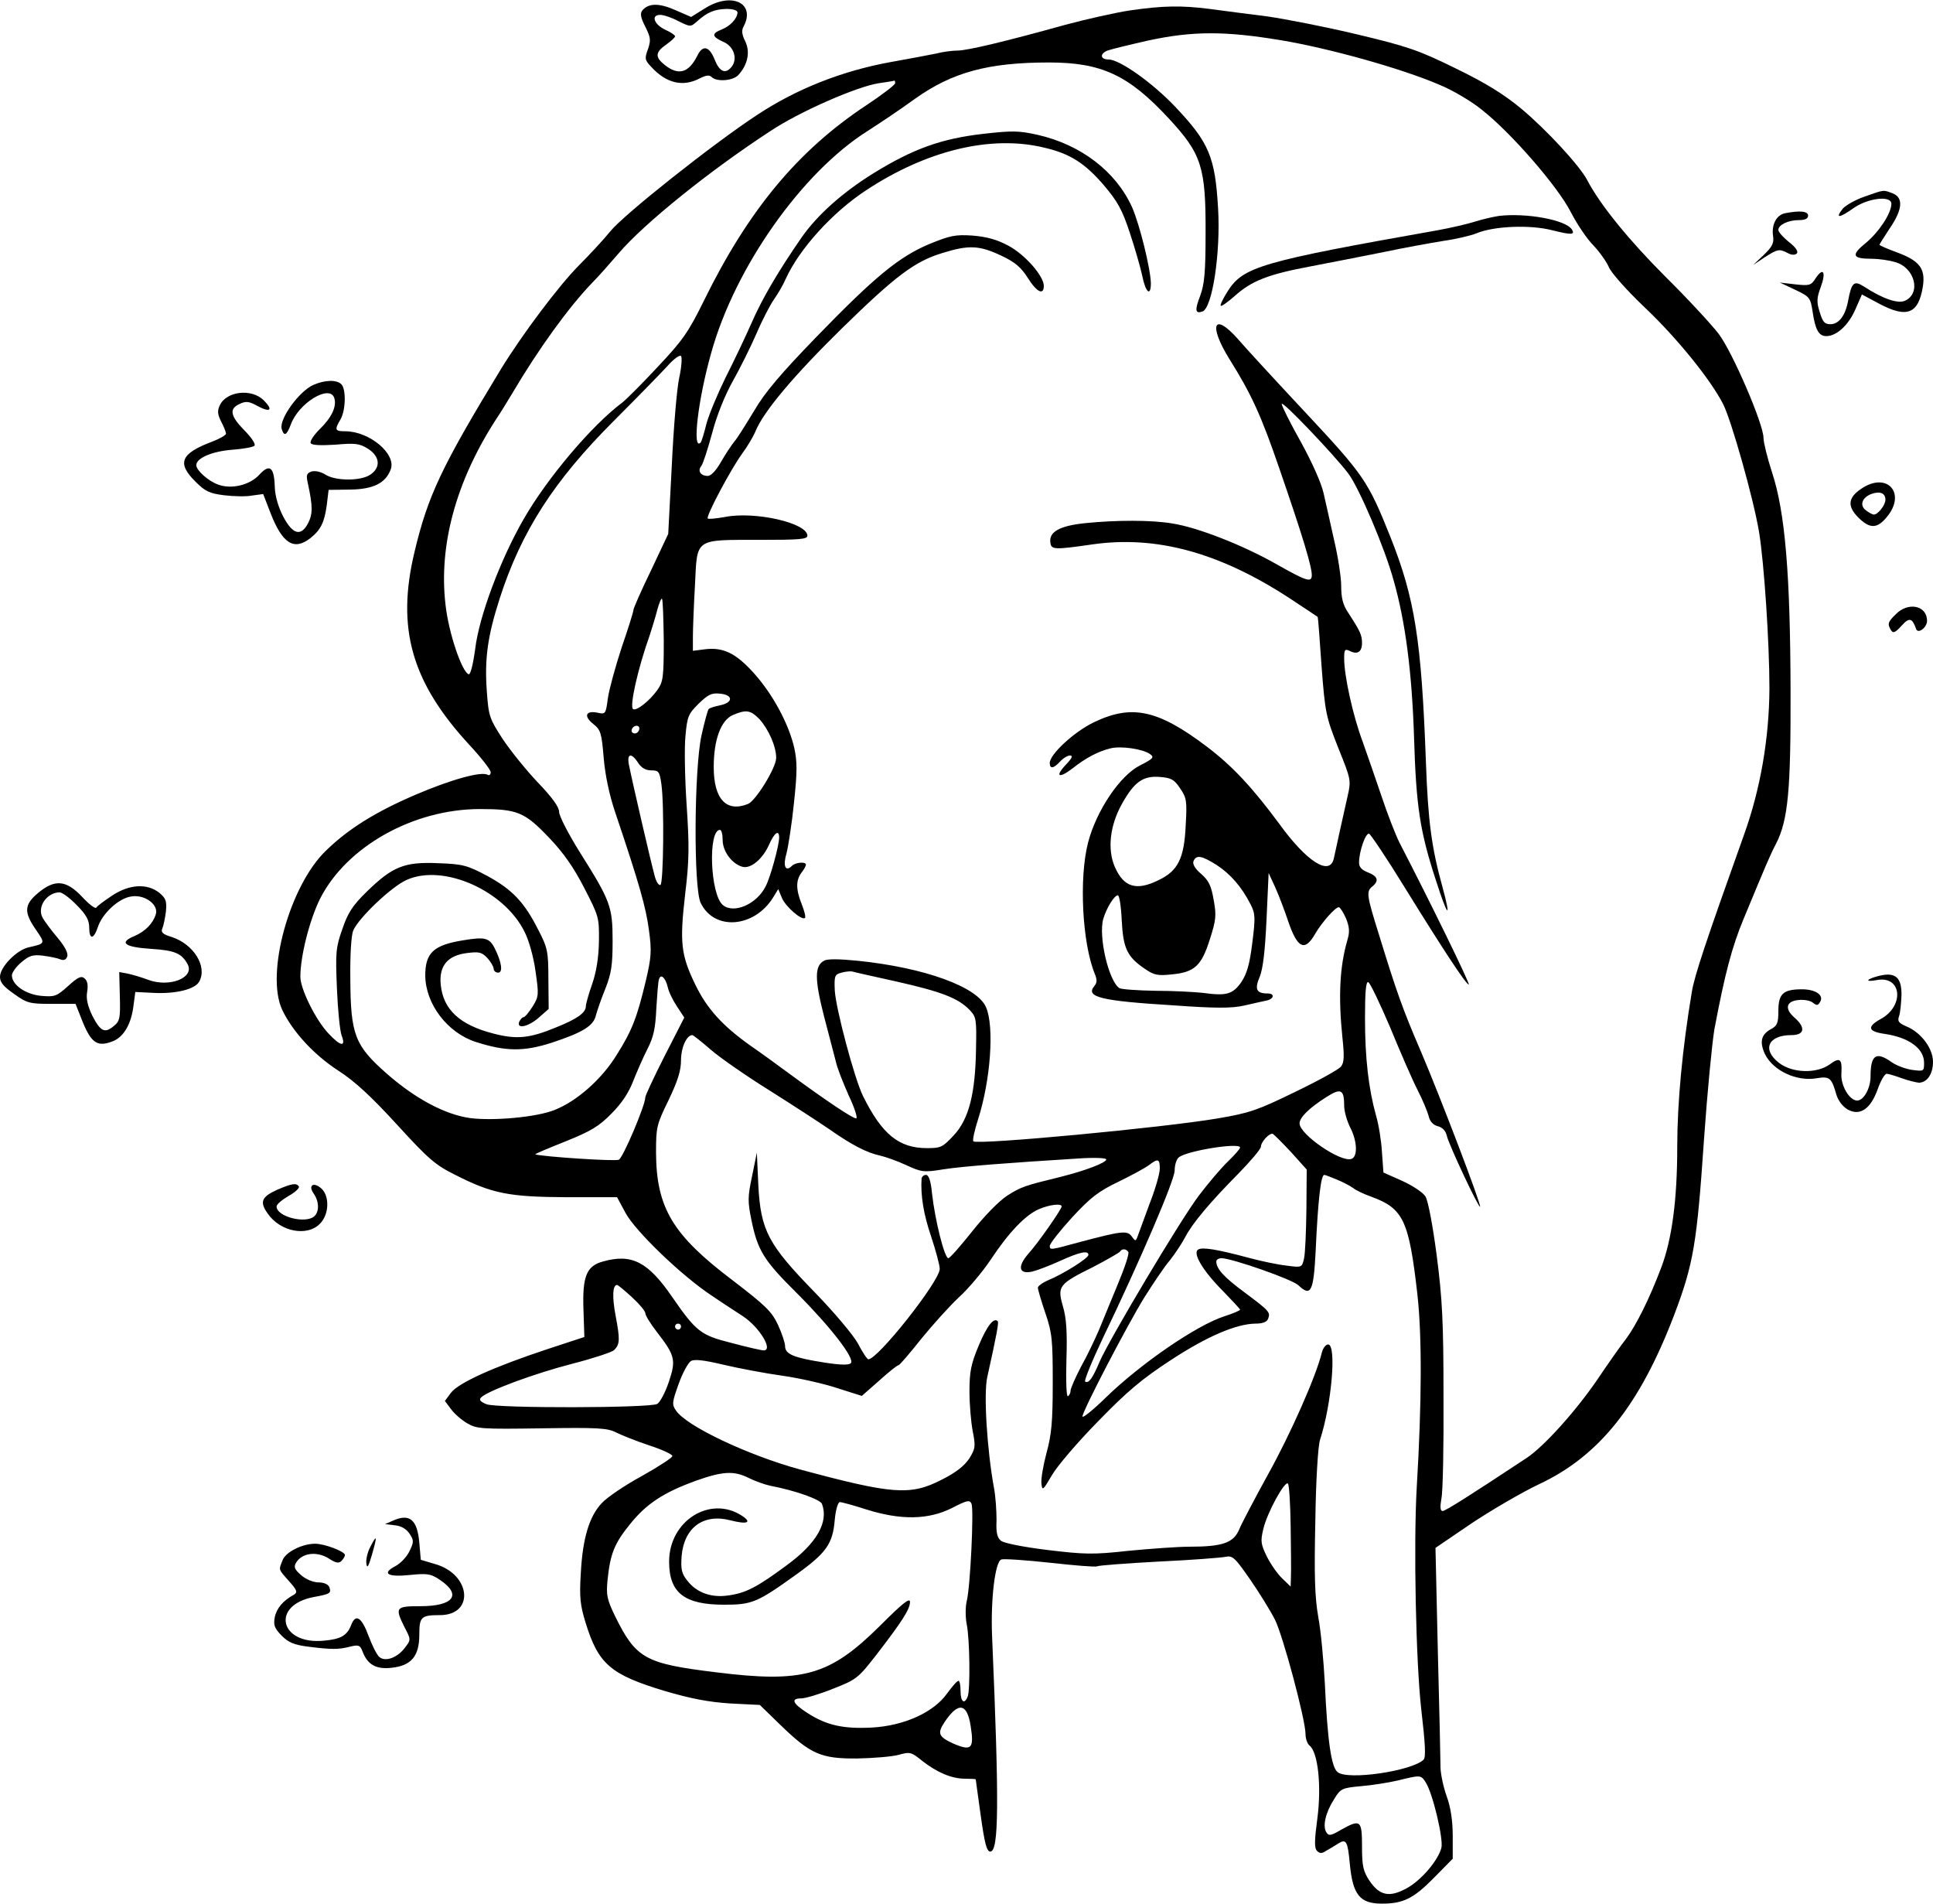 <?xml version="1.0" standalone="no"?>
<!DOCTYPE svg PUBLIC "-//W3C//DTD SVG 20010904//EN"
 "http://www.w3.org/TR/2001/REC-SVG-20010904/DTD/svg10.dtd">
<svg version="1.0" xmlns="http://www.w3.org/2000/svg"
 width="650pt" height="640pt" viewBox="0 0 650 640"
 preserveAspectRatio="xMidYMid meet">

<g transform="translate(0,640) scale(0.1,-0.1)"
fill="#000000" stroke="none">
<path d="M2369 6371 l-45 -28 -53 23 c-54 24 -90 24 -111 -1 -8 -10 -6 -24 10
-55 18 -36 19 -45 9 -75 -12 -32 -11 -37 12 -61 50 -54 105 -67 161 -38 22 11
33 13 41 5 17 -17 72 -13 90 7 32 35 40 78 23 113 -11 22 -13 36 -6 49 43 80
-41 119 -131 61z m111 -13 c-1 -21 -25 -46 -53 -57 -35 -14 -34 -24 6 -42 35
-15 49 -58 26 -85 -20 -24 -40 -15 -56 26 -18 45 -40 50 -58 13 -29 -58 -63
-68 -109 -32 -34 27 -33 43 4 69 17 12 30 24 30 28 0 4 -15 14 -33 22 -38 18
-49 50 -17 50 11 0 39 -9 61 -21 41 -20 41 -20 63 -1 34 31 59 41 99 42 23 0
37 -5 37 -12z"/>
<path d="M3800 6365 c-47 -7 -146 -29 -220 -49 -201 -56 -328 -86 -360 -86
-17 0 -49 -4 -72 -10 -24 -5 -93 -18 -155 -29 -163 -30 -315 -90 -448 -178
-149 -98 -448 -335 -493 -391 -20 -25 -69 -78 -107 -116 -67 -68 -188 -229
-260 -346 -200 -329 -246 -426 -291 -615 -62 -258 -10 -439 185 -650 39 -42
71 -83 71 -91 0 -8 -4 -12 -10 -9 -20 13 -124 -16 -243 -67 -133 -57 -225
-114 -300 -187 -123 -117 -205 -415 -148 -536 34 -72 106 -151 188 -204 56
-36 112 -88 198 -182 105 -115 129 -136 196 -169 124 -63 180 -74 374 -75
l170 0 28 -52 c33 -62 191 -214 292 -280 38 -26 85 -56 103 -68 56 -37 103
-115 70 -115 -7 0 -56 11 -108 25 -104 26 -119 38 -200 155 -81 118 -136 146
-232 119 -56 -15 -70 -50 -66 -163 l3 -91 -125 -41 c-178 -59 -299 -113 -324
-147 l-20 -27 21 -28 c11 -15 35 -36 54 -47 32 -19 49 -20 251 -17 189 3 221
1 250 -14 18 -9 68 -29 110 -43 43 -14 78 -30 79 -36 1 -5 -45 -35 -102 -67
-57 -31 -118 -72 -136 -92 -42 -45 -64 -119 -70 -236 -5 -79 -2 -107 16 -165
43 -140 84 -175 266 -230 89 -26 146 -37 220 -42 l100 -5 70 -68 c101 -98 137
-113 257 -112 53 1 116 6 139 12 39 11 43 10 80 -20 50 -39 99 -60 144 -60 19
0 35 -1 36 -2 0 -2 8 -57 17 -123 13 -93 20 -120 32 -120 29 0 30 162 6 725
-5 123 10 249 31 257 8 3 82 -2 164 -11 82 -9 153 -15 158 -12 4 3 98 10 207
16 109 5 211 13 225 16 24 5 32 -3 84 -78 31 -45 68 -105 82 -133 27 -53 103
-337 103 -385 0 -15 6 -33 14 -39 28 -23 40 -135 26 -243 -10 -76 -11 -101 -1
-111 9 -9 16 -9 31 1 11 6 29 17 40 24 27 17 32 8 39 -69 10 -104 34 -133 108
-133 71 0 106 17 173 85 l65 66 0 77 c0 51 -7 96 -20 132 -11 30 -20 73 -21
95 0 22 -4 198 -9 390 l-8 351 122 83 c68 45 169 104 226 131 203 95 339 266
455 570 65 172 76 239 100 590 11 157 27 323 35 370 35 186 59 276 97 368 78
188 90 217 110 255 41 80 50 181 49 517 -1 388 -18 597 -62 731 -16 49 -29
102 -29 117 0 46 -104 288 -151 350 -24 31 -104 118 -179 192 -122 122 -220
242 -263 325 -26 49 -137 169 -222 240 -58 48 -119 86 -220 135 -124 61 -162
74 -330 114 -104 25 -242 52 -305 61 -63 8 -150 19 -193 25 -95 12 -156 11
-267 -5z m506 -100 c162 -27 403 -94 532 -149 45 -18 111 -57 146 -86 98 -77
255 -258 298 -343 20 -39 54 -90 76 -112 21 -22 44 -55 52 -73 7 -18 60 -78
120 -135 109 -103 223 -244 265 -327 28 -57 101 -315 120 -428 17 -103 35
-372 35 -527 -1 -167 -30 -337 -85 -490 -130 -364 -167 -475 -176 -530 -32
-191 -49 -374 -49 -520 0 -180 -18 -312 -54 -407 -41 -108 -84 -193 -118 -239
-19 -24 -63 -87 -98 -139 -72 -105 -179 -224 -237 -262 -198 -131 -273 -178
-282 -178 -8 0 -9 14 -4 42 5 24 8 178 7 343 0 252 -4 328 -23 475 -13 99 -29
185 -38 198 -8 13 -43 36 -78 52 l-63 28 -5 69 c-2 37 -11 93 -20 123 -25 90
-37 193 -37 326 0 88 3 125 11 122 6 -2 39 -71 74 -153 34 -83 75 -177 92
-210 17 -33 33 -72 37 -87 4 -18 15 -30 30 -34 16 -4 27 -15 31 -32 7 -31 107
-243 112 -239 5 5 -132 365 -199 522 -63 146 -83 204 -142 396 -41 131 -42
142 -21 159 23 19 18 34 -15 47 -21 8 -30 18 -30 33 0 37 22 101 34 97 5 -2
59 -82 118 -178 131 -212 208 -329 217 -329 6 0 -130 278 -233 477 -14 28 -41
98 -60 155 -19 56 -48 140 -64 185 -32 85 -62 220 -62 279 0 30 2 33 18 26 26
-14 42 -4 42 26 0 27 -6 40 -47 103 -17 25 -23 49 -23 89 0 30 -11 100 -24
155 -12 55 -28 125 -35 156 -7 33 -38 103 -76 172 -36 64 -65 122 -65 129 0
14 178 -173 224 -234 37 -50 122 -249 152 -358 40 -140 62 -310 69 -530 7
-231 20 -316 73 -478 40 -126 54 -139 22 -22 -36 130 -48 220 -55 415 -15 412
-37 553 -120 761 -75 187 -88 206 -285 417 -102 109 -205 221 -228 248 -81 91
-99 47 -28 -68 74 -118 107 -190 168 -368 78 -226 112 -337 109 -362 -2 -22
-21 -15 -120 41 -111 63 -264 123 -348 136 -70 12 -189 12 -296 1 -84 -9 -120
-29 -115 -65 3 -24 12 -25 143 -6 213 30 424 -27 658 -179 53 -35 97 -64 98
-65 1 0 7 -75 13 -166 12 -158 15 -170 56 -274 43 -107 44 -109 31 -165 -7
-31 -19 -85 -27 -121 -8 -36 -16 -75 -19 -87 -14 -59 -91 -10 -183 117 -91
123 -157 194 -244 260 -164 124 -252 143 -379 82 -67 -32 -149 -108 -149 -137
0 -21 13 -19 35 5 10 11 25 20 33 20 11 0 7 -9 -13 -30 -39 -41 -25 -49 22
-13 44 35 86 57 127 67 35 9 109 -2 133 -19 15 -11 12 -15 -33 -38 -68 -34
-147 -152 -175 -259 -31 -119 -20 -337 22 -441 9 -21 8 -31 -1 -42 -31 -37 21
-50 267 -65 139 -10 194 -10 235 -1 29 7 63 14 76 17 26 5 30 24 5 24 -38 0
-45 14 -27 56 11 27 18 86 23 194 l7 155 23 -50 c12 -27 31 -77 42 -110 32
-95 57 -106 93 -42 22 37 66 87 78 87 4 0 15 -17 24 -37 12 -30 13 -46 5 -73
-26 -89 -31 -190 -17 -327 7 -65 6 -86 -5 -99 -8 -10 -77 -48 -154 -85 -125
-61 -153 -71 -260 -89 -181 -31 -809 -90 -822 -77 -3 4 4 37 16 74 42 131 55
311 27 376 -28 69 -207 134 -432 157 -61 6 -102 7 -113 0 -32 -17 -32 -62 0
-187 17 -65 35 -134 40 -153 4 -20 24 -70 43 -113 20 -42 31 -77 25 -77 -12 0
-100 59 -216 144 -46 34 -108 79 -140 101 -93 66 -146 124 -185 205 -48 99
-53 140 -34 304 14 115 14 164 5 299 -6 89 -8 194 -4 233 6 66 10 74 44 108
32 31 44 37 72 34 45 -4 45 -30 1 -39 -18 -4 -36 -9 -39 -13 -3 -3 -14 -43
-24 -88 -25 -114 -27 -512 -3 -563 45 -95 180 -85 244 18 l17 28 12 -29 c12
-30 68 -78 78 -68 3 3 -2 23 -11 46 -20 50 -20 80 -1 106 8 10 15 22 15 27 0
11 -35 8 -47 -4 -22 -22 -31 0 -18 43 6 24 18 100 25 170 11 102 11 138 1 183
-18 80 -72 181 -136 252 -61 68 -104 88 -166 80 l-39 -5 0 46 c0 26 3 105 7
175 8 159 -4 152 218 152 133 0 160 2 160 14 0 43 -177 83 -277 63 -29 -5 -55
-8 -58 -5 -7 7 79 168 115 217 17 23 37 56 45 75 27 67 129 188 291 347 182
178 246 226 340 254 87 27 123 25 195 -9 47 -22 67 -39 90 -75 30 -48 54 -60
54 -27 0 33 -63 105 -119 135 -39 21 -73 30 -120 34 -59 4 -76 0 -145 -28
-103 -43 -185 -111 -381 -313 -119 -123 -173 -186 -209 -248 -28 -46 -57 -93
-67 -104 -9 -11 -29 -41 -44 -67 -17 -30 -34 -48 -45 -48 -24 0 -35 17 -22 33
6 7 22 57 37 112 16 61 44 129 70 175 23 41 59 113 79 159 20 47 47 98 59 115
12 17 30 47 39 68 45 100 157 224 270 298 203 134 419 187 598 144 88 -20 139
-53 203 -128 45 -53 61 -82 86 -158 17 -51 36 -117 42 -145 11 -56 29 -72 29
-25 -1 48 -37 195 -63 255 -54 120 -172 211 -319 244 -63 14 -85 14 -182 3
-140 -16 -235 -50 -368 -132 -105 -65 -190 -141 -243 -217 -78 -113 -131 -203
-167 -285 -21 -48 -61 -132 -88 -185 -26 -53 -55 -122 -64 -154 -8 -33 -17
-62 -20 -65 -29 -29 -9 145 36 303 80 287 305 606 526 745 39 25 111 73 159
108 125 89 246 122 450 122 177 0 268 -42 404 -189 110 -119 124 -163 123
-387 0 -130 -4 -170 -18 -208 -19 -49 -17 -62 8 -53 33 13 61 199 52 347 -10
172 -30 221 -145 342 -76 80 -186 158 -223 158 -28 0 -31 19 -4 30 14 5 76 20
138 34 149 32 257 32 444 1z m-1296 -145 c0 -5 -44 -39 -97 -74 -230 -152
-396 -352 -545 -655 -53 -108 -73 -136 -155 -223 -51 -55 -105 -109 -120 -121
-103 -77 -252 -253 -332 -392 -79 -137 -150 -328 -163 -436 -7 -52 -16 -88
-22 -86 -23 8 -68 141 -78 235 -23 198 35 411 166 616 19 28 45 71 60 96 87
147 188 287 268 370 19 19 58 63 88 98 85 100 306 278 510 411 99 66 292 150
364 161 28 4 52 8 54 9 1 0 2 -3 2 -9z m-726 -990 c-8 -36 -19 -168 -25 -295
l-12 -230 -58 -123 c-33 -68 -59 -127 -59 -133 0 -6 -18 -63 -40 -127 -21 -64
-42 -141 -46 -170 -7 -53 -8 -54 -35 -48 -40 8 -47 -12 -14 -38 25 -20 28 -30
35 -114 5 -59 19 -125 39 -184 82 -243 103 -319 113 -394 10 -72 8 -92 -10
-170 -30 -126 -47 -169 -98 -250 -50 -82 -135 -157 -210 -186 -60 -24 -204
-37 -283 -27 -85 12 -184 65 -280 149 -108 95 -122 131 -123 319 -1 82 3 147
10 163 18 42 129 148 180 170 123 55 328 -36 396 -175 15 -29 31 -88 37 -134
11 -77 11 -83 -10 -117 -13 -20 -26 -36 -31 -36 -4 0 -10 -7 -14 -15 -10 -26
31 -17 66 14 l33 29 -1 101 c0 93 -3 105 -34 165 -47 93 -87 135 -171 181 -68
36 -82 40 -166 43 -113 5 -153 -11 -240 -96 -47 -46 -63 -70 -82 -126 -22 -62
-23 -79 -18 -200 3 -72 10 -143 16 -158 15 -39 -4 -36 -44 7 -43 45 -95 150
-95 191 0 70 31 191 66 262 89 176 314 302 538 302 125 0 150 -10 231 -95 50
-52 84 -101 120 -171 49 -95 50 -99 49 -180 -1 -55 -9 -103 -23 -143 -12 -34
-21 -67 -21 -74 0 -22 -30 -43 -100 -71 -89 -37 -133 -41 -210 -21 -114 29
-170 81 -178 165 -6 63 23 98 89 106 40 5 49 3 68 -17 11 -12 21 -29 21 -36 0
-7 7 -13 15 -13 17 0 12 35 -11 81 -18 36 -33 40 -105 28 -101 -16 -129 -42
-129 -119 1 -95 74 -192 170 -223 100 -32 160 -33 254 -3 106 35 142 57 150
93 4 15 18 56 32 90 20 51 24 79 24 160 0 115 -7 134 -111 299 -38 61 -69 121
-69 135 0 16 -23 48 -72 99 -39 41 -92 107 -118 146 -44 68 -47 76 -53 160 -8
111 3 186 43 311 73 227 183 397 384 598 78 78 158 160 180 184 21 24 42 39
46 34 4 -4 2 -37 -6 -73z m-52 -883 c0 -123 -2 -139 -21 -166 -27 -38 -71 -72
-82 -65 -13 7 15 134 56 249 7 22 19 60 25 84 6 23 14 41 16 38 3 -3 5 -66 6
-140z m321 -264 c31 -34 57 -92 57 -131 0 -33 -69 -145 -95 -155 -73 -29 -115
17 -115 124 0 92 24 157 64 175 45 19 59 17 89 -13z m-403 -31 c0 -13 -12 -22
-22 -16 -10 6 -1 24 13 24 5 0 9 -4 9 -8z m-4 -117 c11 -17 26 -25 44 -25 25
0 28 -4 34 -46 10 -72 7 -332 -3 -339 -6 -3 -15 11 -20 32 -11 39 -74 311 -86
371 -8 39 8 43 31 7z m1822 -85 c22 -32 24 -42 19 -126 -5 -110 -26 -152 -91
-183 -75 -37 -117 -24 -147 44 -26 59 -17 140 24 213 41 73 70 94 126 90 39
-3 49 -8 69 -38z m-1538 -174 c0 -38 31 -80 66 -90 28 -8 68 25 90 74 18 41
34 52 34 24 0 -26 -30 -136 -46 -165 -30 -59 -106 -92 -143 -62 -43 35 -51
253 -10 253 5 0 9 -15 9 -34z m1661 -84 c46 -30 84 -73 114 -132 16 -31 17
-44 6 -130 -9 -73 -18 -103 -37 -132 -29 -41 -50 -47 -129 -36 -27 3 -99 7
-160 7 -60 1 -115 5 -121 9 -36 24 -71 174 -54 233 11 37 37 79 49 79 5 0 11
-38 13 -85 5 -94 18 -122 79 -163 29 -20 42 -23 88 -18 78 7 101 29 129 117
21 66 23 81 13 134 -8 48 -17 65 -42 87 -20 17 -29 32 -26 42 9 23 27 20 78
-12z m-1076 -392 c151 -34 208 -56 246 -96 22 -23 23 -32 21 -129 -2 -151 -24
-237 -74 -291 -38 -41 -44 -44 -91 -44 -94 0 -151 46 -215 175 -29 59 -92 296
-95 356 -2 49 0 53 23 59 14 4 30 5 35 4 6 -2 73 -17 150 -34z m-770 -17 c3
-16 17 -45 31 -66 l25 -38 -66 -129 c-36 -71 -65 -133 -65 -139 0 -27 -75
-203 -89 -210 -12 -6 -254 10 -281 18 -3 1 42 20 100 43 87 35 114 51 157 95
34 34 58 71 72 108 12 30 33 79 48 108 21 41 27 70 30 137 3 47 6 91 9 98 6
19 21 6 29 -25z m145 -212 c31 -27 119 -88 196 -136 76 -48 167 -107 202 -131
77 -54 126 -79 171 -89 18 -4 58 -18 88 -32 52 -24 59 -25 127 -14 66 10 210
21 449 36 58 4 97 2 97 -3 0 -11 -71 -38 -155 -59 -119 -29 -131 -33 -177 -62
-28 -18 -77 -68 -119 -121 -39 -49 -75 -90 -80 -90 -13 0 -45 128 -55 218 -4
42 -11 62 -20 62 -8 0 -14 -6 -15 -12 -4 -56 7 -122 32 -195 16 -48 29 -97 29
-109 0 -41 -208 -304 -240 -304 -4 0 -20 24 -35 53 -16 29 -79 104 -145 172
-157 161 -182 208 -190 360 l-5 110 -16 -79 c-15 -70 -15 -86 -2 -149 21 -102
42 -135 152 -244 113 -113 197 -221 182 -236 -7 -7 -37 -6 -88 2 -103 16 -133
28 -133 55 0 11 -11 44 -24 72 -21 45 -42 65 -153 150 -201 152 -256 243 -257
429 0 86 2 94 42 176 31 65 42 99 42 135 0 42 19 84 38 84 3 0 31 -22 62 -49z
m2130 -189 c0 -18 9 -50 20 -72 24 -46 26 -98 5 -106 -35 -14 -175 82 -175
119 0 20 31 51 89 88 50 32 61 27 61 -29z m-179 -155 l53 -59 -1 -134 c-1 -74
-4 -148 -8 -165 -7 -30 -7 -31 -58 -24 -29 3 -86 15 -127 26 -108 29 -157 37
-171 28 -20 -12 17 -73 84 -140 31 -32 57 -60 57 -62 0 -3 -24 -13 -52 -22
-94 -30 -283 -160 -400 -274 -43 -42 -78 -70 -78 -63 0 18 150 306 208 400 29
46 67 103 86 125 18 23 41 58 51 77 24 47 85 119 178 213 42 43 77 84 77 92 0
16 29 47 40 43 4 -2 31 -29 61 -61z m-171 15 c0 -4 -19 -26 -41 -47 -23 -22
-67 -74 -98 -115 -62 -82 -299 -480 -333 -557 -24 -57 -37 -75 -49 -68 -4 3
22 67 58 143 131 273 243 535 243 567 0 18 6 38 14 44 26 22 206 51 206 33z
m-270 -71 c0 -16 -15 -69 -34 -117 -18 -49 -36 -98 -40 -109 -7 -19 -8 -19
-21 -1 -15 20 -35 17 -175 -20 -98 -27 -100 -27 -100 -13 0 8 34 51 75 96 63
68 89 88 158 121 45 22 91 47 102 56 29 22 35 20 35 -13z m596 -37 c22 -9 46
-22 54 -28 8 -7 37 -21 63 -30 106 -39 125 -80 153 -326 16 -141 15 -368 -2
-650 -11 -193 -3 -584 15 -745 14 -120 16 -163 8 -171 -39 -38 -254 -70 -289
-42 -21 16 -34 102 -43 298 -4 74 -13 175 -22 223 -12 69 -14 139 -10 325 2
137 9 252 16 272 39 120 56 320 27 320 -8 0 -17 -12 -21 -27 -19 -79 -106
-275 -180 -408 -45 -82 -90 -167 -98 -187 -19 -45 -56 -58 -167 -58 -41 0
-134 -7 -207 -14 -118 -13 -146 -12 -271 3 -81 10 -147 23 -156 31 -13 10 -17
28 -15 69 0 31 -3 81 -9 111 -23 127 -35 316 -22 371 32 144 39 183 35 187
-13 14 -36 -15 -64 -82 -26 -62 -31 -88 -31 -154 0 -43 5 -103 11 -134 10 -51
9 -58 -12 -92 -17 -25 -45 -47 -93 -71 -105 -54 -165 -49 -477 35 -175 48
-382 146 -416 198 -14 20 -13 28 9 89 13 37 32 71 41 77 11 7 42 4 109 -12 51
-12 140 -29 198 -37 57 -8 141 -27 186 -42 l82 -26 58 51 c32 29 61 52 65 52
4 0 38 40 77 89 39 48 96 111 127 140 31 28 78 84 105 124 62 94 119 153 164
172 35 15 76 20 76 9 0 -9 -79 -123 -112 -159 -38 -44 -32 -70 13 -60 17 4 59
20 94 36 66 30 95 36 95 20 0 -11 -84 -64 -135 -85 -19 -8 -35 -20 -35 -25 0
-6 11 -44 25 -85 23 -67 25 -90 25 -235 0 -131 -4 -174 -21 -236 -11 -41 -19
-88 -17 -103 3 -25 5 -23 35 28 17 30 87 112 155 181 98 101 148 143 243 205
123 81 222 123 286 124 24 0 39 5 43 16 9 22 4 27 -79 89 -69 51 -95 79 -95
104 0 6 8 11 18 11 36 -1 237 -71 258 -91 42 -40 51 -22 58 113 8 178 18 258
29 258 3 0 22 -7 43 -16z m-702 -243 c4 -5 -12 -53 -35 -108 -22 -54 -51 -123
-63 -153 -13 -30 -39 -86 -60 -123 -20 -38 -36 -75 -36 -82 0 -8 -4 -16 -9
-19 -5 -3 -7 49 -5 122 3 94 0 141 -12 181 -19 67 -14 74 103 132 46 24 86 47
89 51 7 11 21 10 28 -1z m-1669 -152 c25 -23 45 -47 45 -54 0 -7 17 -35 38
-62 62 -80 66 -95 41 -169 -12 -36 -30 -69 -39 -74 -26 -14 -539 -15 -574 -1
-22 9 -26 15 -18 23 22 22 178 80 306 113 70 18 134 39 141 46 20 20 20 36 5
116 -12 64 -10 103 5 103 3 0 26 -19 50 -41z m165 -99 c0 -5 -4 -10 -10 -10
-5 0 -10 5 -10 10 0 6 5 10 10 10 6 0 10 -4 10 -10z m228 -509 c20 -10 53 -22
72 -26 84 -16 168 -46 174 -61 23 -61 -17 -132 -118 -206 -100 -74 -138 -94
-198 -102 -56 -8 -105 9 -137 50 -19 24 -22 38 -19 82 8 96 73 144 163 121 58
-15 75 -8 40 15 -107 70 -245 -17 -245 -154 0 -105 51 -145 185 -145 93 0 111
7 239 99 105 75 126 105 133 186 3 34 11 60 17 60 6 0 47 -11 90 -25 115 -36
207 -35 287 5 52 27 60 28 66 14 8 -21 -4 -278 -16 -326 -5 -20 -5 -56 0 -80
10 -50 12 -219 3 -242 -11 -28 -24 -17 -24 19 0 19 -3 35 -7 34 -5 0 -21 -19
-38 -42 -45 -64 -145 -109 -253 -115 -95 -5 -152 7 -217 49 -50 32 -57 49 -21
49 14 0 61 14 106 32 79 31 85 35 145 112 88 114 115 156 115 180 0 16 -24 -3
-102 -81 -169 -167 -257 -192 -552 -155 -237 29 -267 46 -337 187 -28 58 -31
72 -26 123 9 88 23 123 75 187 55 69 113 107 220 146 92 33 130 35 180 10z
m1822 -161 c1 -74 2 -150 1 -169 l-1 -35 -28 27 c-16 15 -39 48 -52 74 -20 41
-22 51 -12 92 12 54 73 165 83 153 4 -4 8 -68 9 -142z m-1076 -673 c12 -76 3
-85 -58 -59 -50 23 -55 34 -30 72 46 69 76 65 88 -13z m1530 -189 c24 -37 60
-190 53 -220 -11 -43 -69 -111 -118 -137 -57 -31 -90 -24 -124 26 -21 32 -25
49 -25 115 0 89 -5 93 -71 56 -34 -20 -41 -21 -49 -8 -13 20 -3 66 26 111 22
36 26 38 91 44 37 3 93 12 123 19 77 19 78 19 94 -6z"/>
<path d="M5040 5674 c-19 -3 -55 -11 -80 -19 -25 -8 -81 -21 -125 -29 -594
-105 -654 -123 -706 -204 -16 -25 -27 -48 -24 -50 2 -3 23 12 46 32 57 52 114
74 259 101 69 13 179 35 245 48 66 14 155 30 198 37 43 6 94 18 113 26 58 24
180 29 253 10 64 -16 78 -16 67 2 -20 33 -154 57 -246 46z"/>
<path d="M6270 5739 c-30 -10 -63 -29 -73 -40 -27 -34 -13 -33 34 0 48 35 129
45 129 16 0 -32 -41 -94 -85 -131 -52 -42 -47 -54 20 -54 22 0 57 -5 77 -11
67 -18 89 -105 34 -130 -24 -11 -74 6 -139 48 -32 21 -41 13 -52 -46 -9 -51
-31 -81 -60 -81 -20 0 -26 8 -36 41 -11 34 -10 48 4 85 18 50 8 67 -18 28 -15
-24 -21 -25 -68 -20 l-52 6 51 -24 c49 -23 52 -27 59 -73 9 -62 21 -83 46 -83
35 0 75 37 98 90 l22 50 56 -30 c95 -51 134 -36 149 57 9 60 -11 86 -86 114
-33 12 -60 24 -60 26 0 2 16 27 35 56 43 63 46 103 9 117 -31 12 -27 13 -94
-11z"/>
<path d="M6002 5683 c-28 -6 -45 -37 -40 -75 4 -25 -2 -37 -31 -65 l-36 -34
39 26 c44 28 49 29 78 14 13 -7 24 -7 30 -1 6 6 -3 20 -26 38 -20 16 -36 34
-36 41 0 17 33 33 69 33 21 0 31 5 31 15 0 15 -27 18 -78 8z"/>
<path d="M1054 5106 c-48 -21 -115 -114 -107 -147 8 -28 17 -23 31 14 26 72
131 136 146 89 9 -28 -8 -65 -49 -105 -20 -20 -34 -41 -30 -47 4 -7 33 -8 83
-5 67 6 81 4 110 -14 40 -26 43 -63 7 -87 -33 -22 -117 -21 -150 0 -16 10 -34
14 -47 11 -17 -6 -19 -12 -13 -39 17 -78 17 -104 1 -135 -24 -46 -52 -38 -84
23 -16 31 -27 68 -28 99 -2 67 -17 79 -52 41 -32 -35 -94 -50 -139 -33 -33 12
-73 48 -73 65 0 24 54 47 122 52 38 3 71 9 74 14 4 6 -12 29 -35 52 -47 48
-51 72 -15 88 21 10 31 9 60 -7 43 -23 54 -14 21 19 -41 41 -126 31 -148 -17
-9 -19 -7 -31 5 -55 9 -17 16 -35 16 -40 0 -5 -21 -17 -47 -27 -106 -40 -119
-72 -55 -135 32 -32 47 -39 95 -45 32 -4 75 -5 95 -1 l37 5 24 -62 c40 -104
79 -130 135 -86 35 28 47 53 55 112 l6 50 72 1 c79 1 120 22 137 68 19 52 -71
127 -151 128 -37 0 -39 4 -18 40 18 31 19 102 3 118 -16 16 -55 15 -94 -2z"/>
<path d="M6259 4757 c-45 -30 -48 -59 -10 -97 38 -38 63 -38 95 1 68 80 2 155
-85 96z m81 -37 c0 -18 -25 -50 -39 -50 -4 0 -16 6 -26 14 -23 16 -14 43 17
55 30 11 48 3 48 -19z"/>
<path d="M6375 4335 c-27 -26 -29 -33 -16 -54 7 -11 14 -8 35 15 26 29 36 27
49 -10 6 -19 37 4 37 27 0 51 -63 65 -105 22z"/>
<path d="M127 3397 c-46 -39 -47 -64 -6 -123 32 -47 32 -46 -25 -59 -40 -9
-96 -66 -96 -99 0 -19 12 -33 48 -58 43 -31 53 -33 126 -33 l80 0 25 -63 c29
-70 50 -83 102 -62 36 15 61 59 68 120 l6 45 61 -3 c75 -4 140 12 154 38 28
51 -19 126 -93 150 -30 9 -37 16 -31 29 4 9 9 34 12 57 3 35 0 44 -23 63 -41
32 -101 28 -158 -10 -26 -17 -50 -35 -53 -40 -3 -6 -25 11 -48 36 -54 57 -92
60 -149 12z m131 -40 c32 -32 42 -51 42 -75 0 -42 15 -41 29 1 15 46 70 97
112 103 45 8 93 -27 83 -60 -10 -31 -35 -57 -72 -73 -53 -22 -34 -37 55 -43
81 -5 104 -15 124 -52 24 -45 -61 -79 -133 -52 -24 9 -55 18 -70 21 l-27 5 2
-82 c2 -74 0 -83 -21 -100 -30 -25 -44 -18 -72 36 -15 32 -21 56 -17 79 4 23
1 38 -9 46 -11 9 -22 4 -55 -26 -39 -35 -45 -37 -91 -33 -52 5 -98 37 -98 69
0 9 14 29 32 44 27 23 39 26 73 22 22 -3 48 -8 57 -12 12 -5 20 -2 24 9 4 11
-7 33 -33 64 -22 26 -44 56 -50 67 -19 36 14 84 57 85 9 0 35 -19 58 -43z"/>
<path d="M6322 3120 c-46 -11 -55 -23 -11 -15 84 16 94 -87 13 -131 -47 -26
-43 -42 14 -50 81 -12 132 -49 132 -97 0 -29 -1 -29 -40 -24 -21 3 -52 14 -69
26 -52 37 -71 25 -71 -48 0 -40 -23 -81 -45 -81 -26 0 -56 51 -53 91 3 50 -5
56 -40 30 -44 -31 -124 -29 -169 5 -59 45 -38 94 41 94 44 0 49 25 10 59 -34
30 -28 55 14 59 18 2 40 -2 48 -9 13 -10 17 -10 24 2 15 24 -16 44 -65 43 -60
-1 -75 -16 -75 -74 0 -39 -4 -49 -25 -60 -33 -18 -39 -43 -20 -84 27 -55 106
-93 174 -81 43 7 50 2 66 -55 6 -20 22 -41 38 -50 41 -23 77 1 101 68 10 29
24 52 30 52 6 0 29 -7 51 -15 22 -8 48 -14 57 -15 28 0 48 29 48 70 0 46 -41
100 -91 120 -25 11 -29 17 -23 34 4 12 7 43 8 70 1 59 -20 78 -72 66z"/>
<path d="M932 2400 c-53 -24 -60 -41 -31 -81 42 -60 131 -77 174 -34 32 31 34
93 6 119 -27 24 -46 11 -26 -17 18 -26 19 -59 3 -75 -28 -28 -128 -3 -128 32
0 7 18 22 40 35 22 12 38 27 35 32 -8 13 -24 10 -73 -11z"/>
<path d="M1320 1287 l-25 -11 33 -4 c21 -2 38 -12 49 -28 15 -23 15 -28 0 -59
-9 -19 -30 -41 -47 -50 -48 -25 -27 -38 49 -30 59 6 70 4 101 -17 74 -50 45
-88 -67 -88 -83 0 -86 -4 -52 -72 21 -40 21 -41 1 -67 -25 -34 -66 -49 -86
-32 -9 7 -25 40 -37 72 -23 62 -43 75 -58 36 -14 -36 -35 -48 -93 -53 -148
-14 -178 120 -32 147 55 10 59 13 51 34 -4 9 -19 15 -36 15 -17 0 -42 10 -58
24 -23 20 -26 28 -17 43 20 32 68 38 107 15 26 -17 36 -19 45 -10 7 7 12 16
12 20 0 12 -69 38 -100 38 -44 0 -100 -28 -110 -56 -13 -33 -15 -28 22 -70 27
-30 29 -37 17 -45 -37 -20 -59 -46 -65 -76 -5 -27 -1 -37 23 -62 23 -23 42
-31 89 -37 79 -10 103 -10 141 0 29 7 34 5 42 -16 17 -45 46 -61 98 -55 66 7
93 39 93 111 0 60 6 66 69 66 118 0 105 138 -17 172 l-47 14 -5 58 c-7 78 -33
99 -90 73z"/>
<path d="M1245 1199 c-9 -17 -15 -42 -13 -55 2 -19 7 -12 19 30 18 63 17 70
-6 25z"/>
</g>
</svg>
